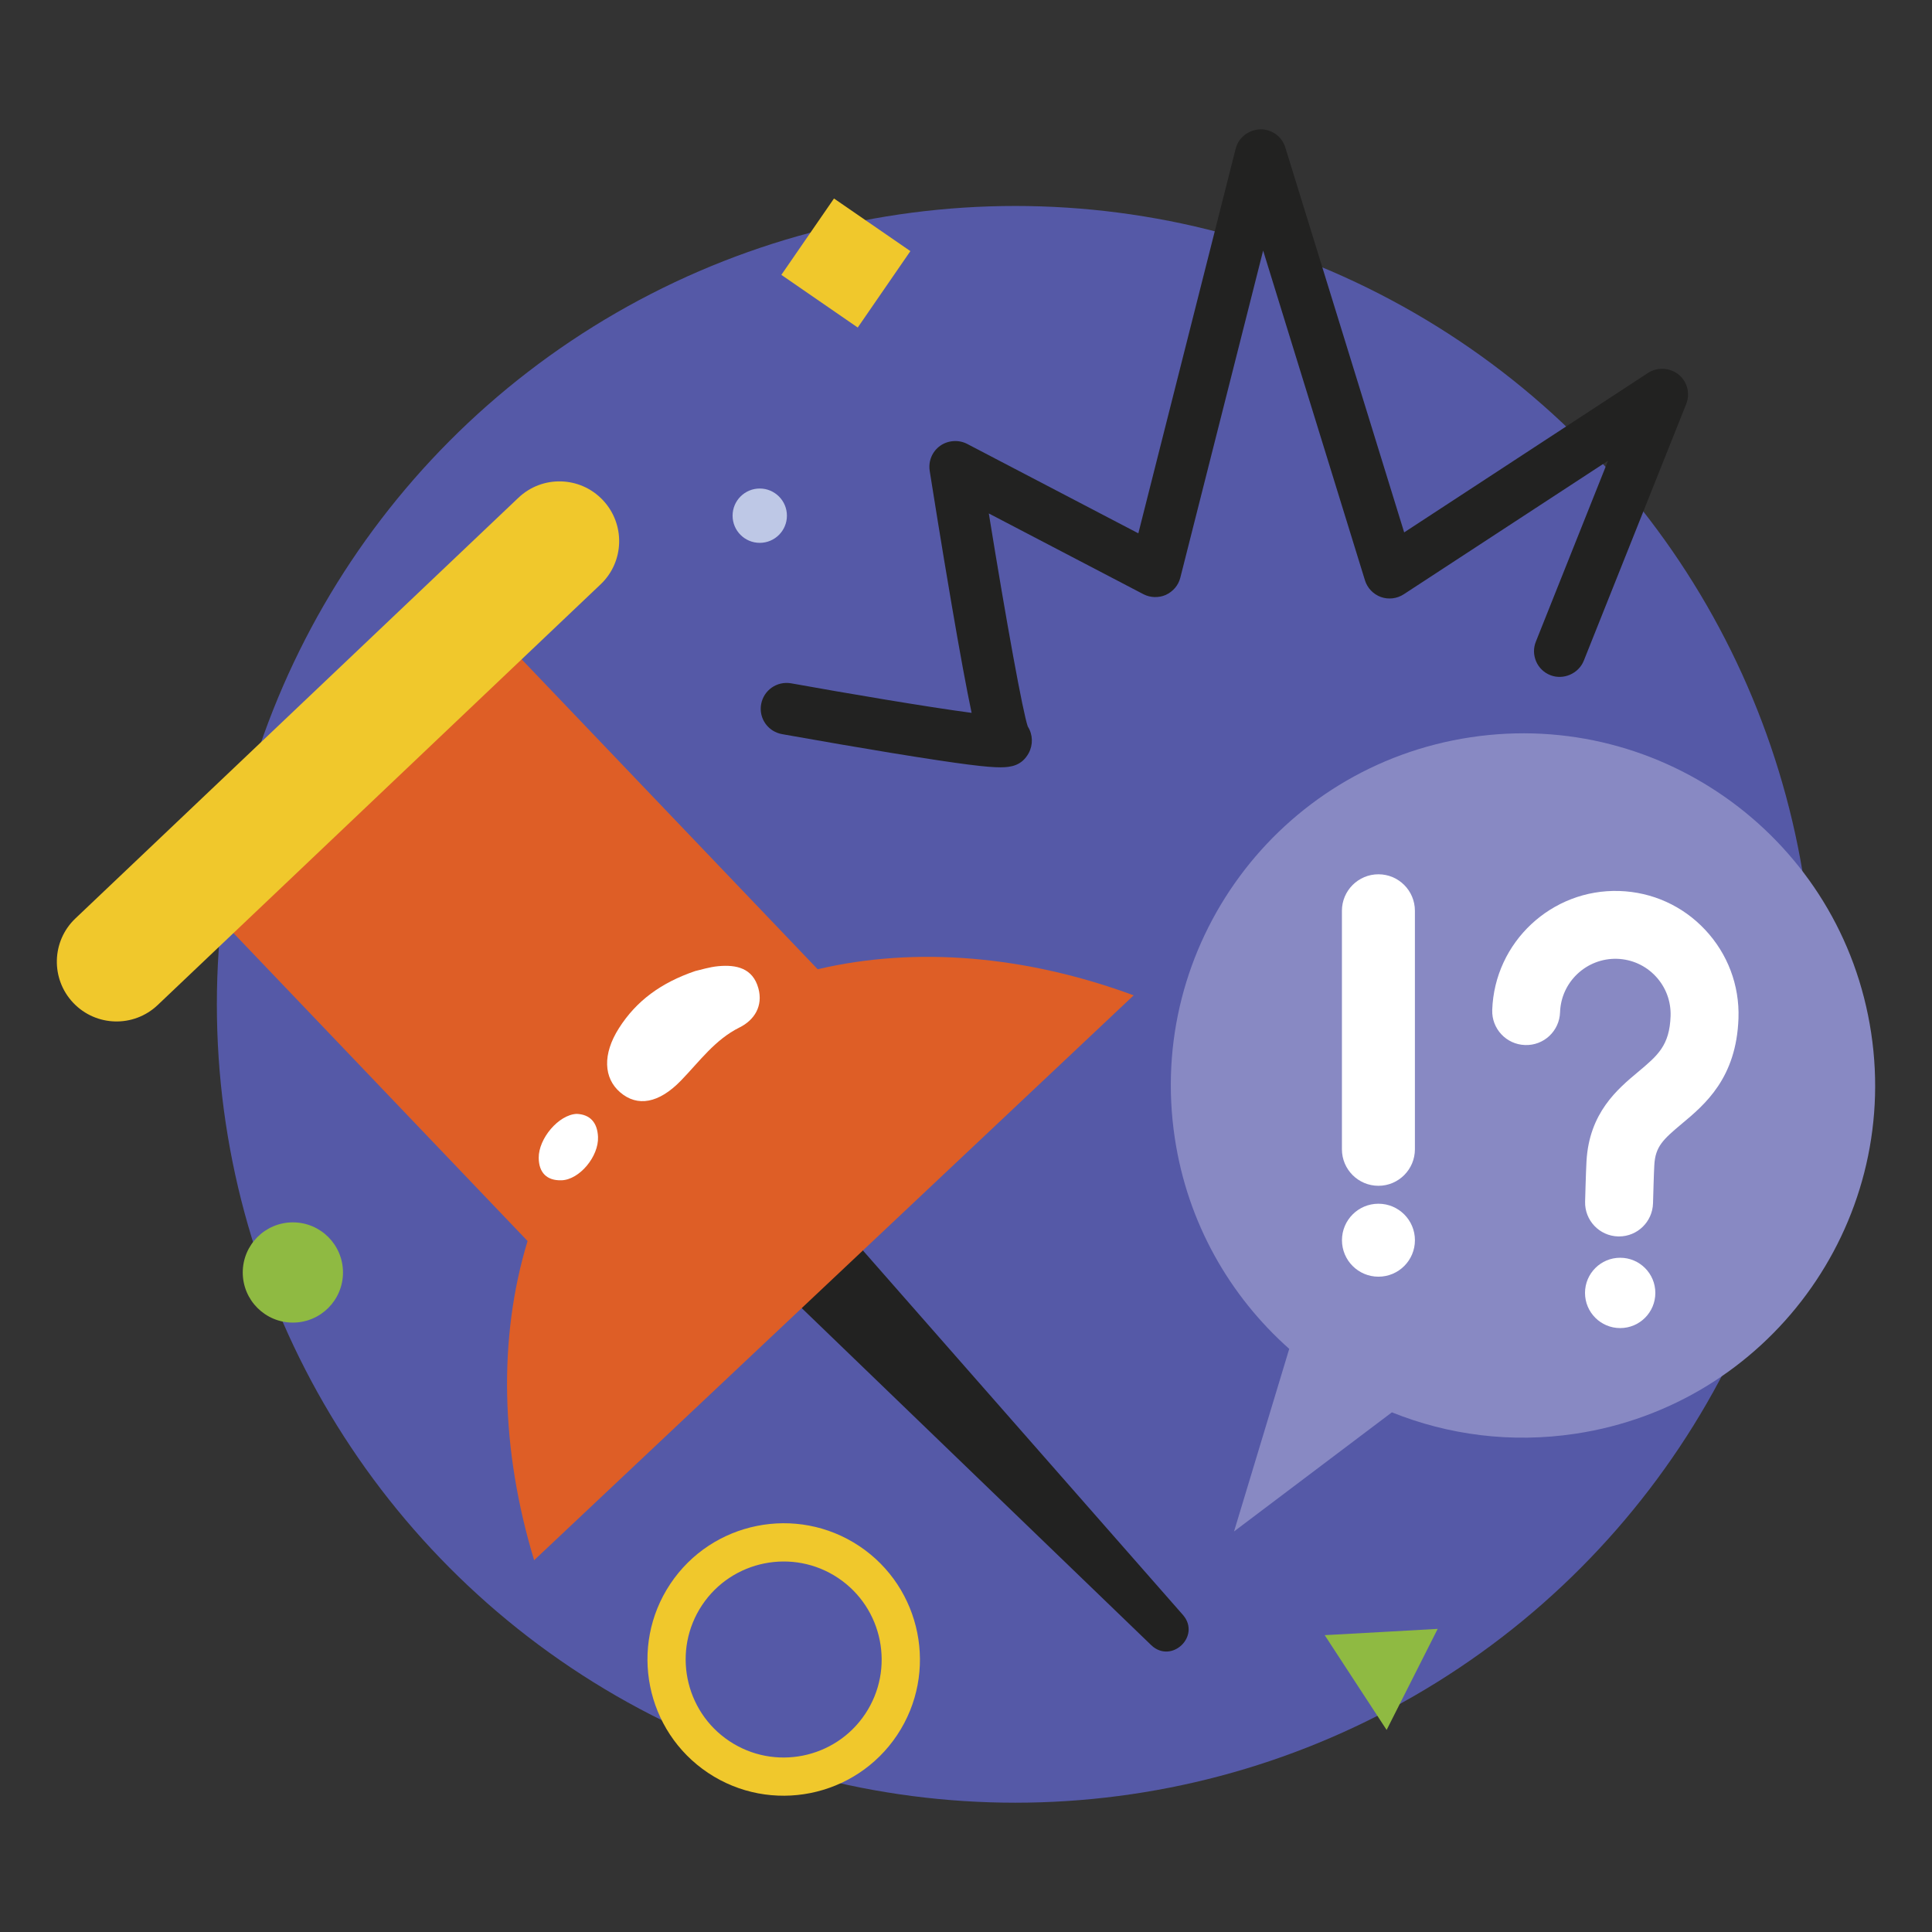 <?xml version="1.0" encoding="utf-8"?>
<!-- Generator: Adobe Illustrator 16.0.0, SVG Export Plug-In . SVG Version: 6.00 Build 0)  -->
<!DOCTYPE svg PUBLIC "-//W3C//DTD SVG 1.1//EN" "http://www.w3.org/Graphics/SVG/1.1/DTD/svg11.dtd">
<svg version="1.1" id="Layer_1" xmlns="http://www.w3.org/2000/svg" xmlns:xlink="http://www.w3.org/1999/xlink" x="0px" y="0px"
	 width="85px" height="85px" viewBox="0 0 85 85" enable-background="new 0 0 85 85" xml:space="preserve">
<rect x="0" y="0" width="85" height="85" fill="#333333" stroke="none"/>
<g>
	<circle fill="#5559A7" cx="44.666" cy="44.187" r="35.125"/>
	<path fill="#F0C82C" d="M40.053,11.048l-2.316,3.362l-3.361-2.317l2.316-3.36L40.053,11.048z"/>
	<path fill="#F0C82C" d="M37.805,68.021c2.75,1.834,3.498,5.564,1.664,8.316c-1.834,2.75-5.564,3.496-8.316,1.662
		c-2.75-1.834-3.496-5.564-1.662-8.314C31.324,66.934,35.053,66.188,37.805,68.021L37.805,68.021z M32.086,76.6
		c1.979,1.32,4.662,0.783,5.98-1.195c1.32-1.979,0.783-4.662-1.195-5.982s-4.664-0.783-5.982,1.195
		C29.57,72.598,30.107,75.281,32.086,76.6L32.086,76.6z"/>
	<circle fill="#8FBA42" cx="12.885" cy="55.984" r="2.205"/>
	<path fill="#8FBA42" d="M60.768,71.803l2.484-0.139l-1.123,2.223l-1.123,2.223l-1.363-2.084l-1.361-2.086L60.768,71.803z"/>
	<circle fill="#BEC8E6" cx="33.426" cy="22.688" r="1.195"/>
	<g>
		<path fill="#222221" d="M33.488,30.978c0.109-0.605,0.689-1.024,1.318-0.915c2.344,0.422,5.941,1.035,7.941,1.3
			c-0.223-1.055-0.516-2.639-0.883-4.789c-0.441-2.573-0.846-5.135-0.941-5.73l-0.021-0.136c-0.064-0.427,0.113-0.847,0.463-1.096
			c0.342-0.243,0.816-0.275,1.186-0.082l7.531,3.934l4.281-16.918c0.123-0.489,0.562-0.842,1.1-0.857
			c0.502,0,0.939,0.322,1.086,0.801l5.229,16.933l10.73-7.017c0.402-0.263,0.961-0.236,1.342,0.071
			c0.385,0.312,0.521,0.839,0.336,1.299L69.68,29.069c-0.227,0.568-0.9,0.863-1.475,0.634c-0.281-0.111-0.506-0.33-0.623-0.607
			c-0.119-0.279-0.123-0.588-0.01-0.867l3.174-7.957l-8.988,5.875c-0.297,0.194-0.676,0.238-1.01,0.117
			c-0.332-0.123-0.59-0.393-0.695-0.731l-4.48-14.508L51.93,25.412c-0.084,0.335-0.312,0.61-0.645,0.764
			c-0.312,0.135-0.682,0.123-0.98-0.034l-6.801-3.552c0.781,4.833,1.504,8.784,1.715,9.374c0.225,0.354,0.238,0.802,0.039,1.171
			c-0.301,0.548-0.775,0.624-1.246,0.624l0,0c-0.547,0-1.576-0.108-4.824-0.638c-1.365-0.224-3.033-0.51-4.695-0.807l-0.09-0.016
			c-0.141-0.026-0.273-0.077-0.395-0.151C33.609,31.902,33.402,31.437,33.488,30.978L33.488,30.978z M23.701,46.391l26.953,25.994
			c0.887,0.834,2.186-0.398,1.398-1.326L27.354,42.931L23.701,46.391z"/>
		<path fill="#DE5E26" d="M35.975,42.643L22.586,28.626L9.906,40.668L23.211,54.6c-1.301,4.273-1.189,9.172,0.289,14.043
			l26.377-24.852C45.137,42.041,40.291,41.628,35.975,42.643L35.975,42.643z"/>
		<path fill="#F0C82C" d="M26.518,21.998c1,1.053,0.957,2.717-0.096,3.713L6.936,44.219c-1.053,0.998-2.713,0.955-3.713-0.098
			c-0.998-1.053-0.957-2.715,0.094-3.713l19.488-18.506C23.857,20.9,25.52,20.945,26.518,21.998z"/>
		<g>
			<path fill="#FFFFFF" d="M30.59,42.721c-1.498,0.511-2.592,1.306-3.363,2.521c-0.721,1.135-0.676,2.189,0.062,2.82
				c0.752,0.643,1.695,0.486,2.67-0.521c0.812-0.836,1.492-1.799,2.578-2.338c0.652-0.322,1.043-0.945,0.828-1.723
				c-0.246-0.893-0.975-1.045-1.762-0.972C31.207,42.545,30.814,42.672,30.59,42.721L30.59,42.721z M25.369,49.006
				c-0.791,0.037-1.676,1.084-1.668,1.936c0.006,0.646,0.355,1.006,1.002,0.986c0.791-0.023,1.645-1.051,1.607-1.91
				C26.283,49.389,25.963,49.029,25.369,49.006z"/>
		</g>
		<g>
			<path fill="#8889C3" d="M82.324,45.447c1.275,8.463-4.549,16.355-13.01,17.631c-2.832,0.426-5.6,0.055-8.076-0.941l-6.945,5.24
				l2.428-8.033c-2.619-2.324-4.475-5.543-5.035-9.277c-1.275-8.46,4.549-16.353,13.01-17.629
				C73.156,31.162,81.049,36.986,82.324,45.447L82.324,45.447z"/>
			<g>
				<path fill="#FFFFFF" d="M60.646,52.17c-0.889,0-1.607-0.721-1.607-1.607V40.07c0-0.887,0.721-1.605,1.607-1.605
					c0.885,0,1.604,0.719,1.604,1.605v10.493C62.25,51.449,61.531,52.17,60.646,52.17z"/>
				<circle fill="#FFFFFF" cx="60.646" cy="54.564" r="1.605"/>
				<g>
					<circle fill="#FFFFFF" cx="71.281" cy="56.883" r="1.547"/>
					<path fill="#FFFFFF" d="M71.232,54.398c-0.014,0-0.025,0-0.039,0c-0.824-0.021-1.477-0.705-1.455-1.531
						c0.002-0.053,0.035-1.324,0.061-1.773c0.119-2.135,1.361-3.174,2.27-3.934c0.865-0.725,1.387-1.16,1.43-2.461
						c0.021-0.65-0.211-1.27-0.654-1.744c-0.443-0.476-1.047-0.748-1.695-0.771c-1.342-0.042-2.469,1.01-2.514,2.352
						c-0.027,0.822-0.713,1.473-1.543,1.441c-0.822-0.027-1.469-0.717-1.441-1.541c0.1-2.986,2.615-5.333,5.596-5.236
						c1.447,0.048,2.789,0.655,3.777,1.713c0.988,1.057,1.508,2.435,1.461,3.882c-0.088,2.635-1.48,3.801-2.498,4.65
						c-0.824,0.689-1.16,1.002-1.205,1.812c-0.02,0.336-0.047,1.328-0.057,1.682C72.703,53.754,72.039,54.398,71.232,54.398z"/>
				</g>
			</g>
		</g>
	</g>
</g>
</svg>
